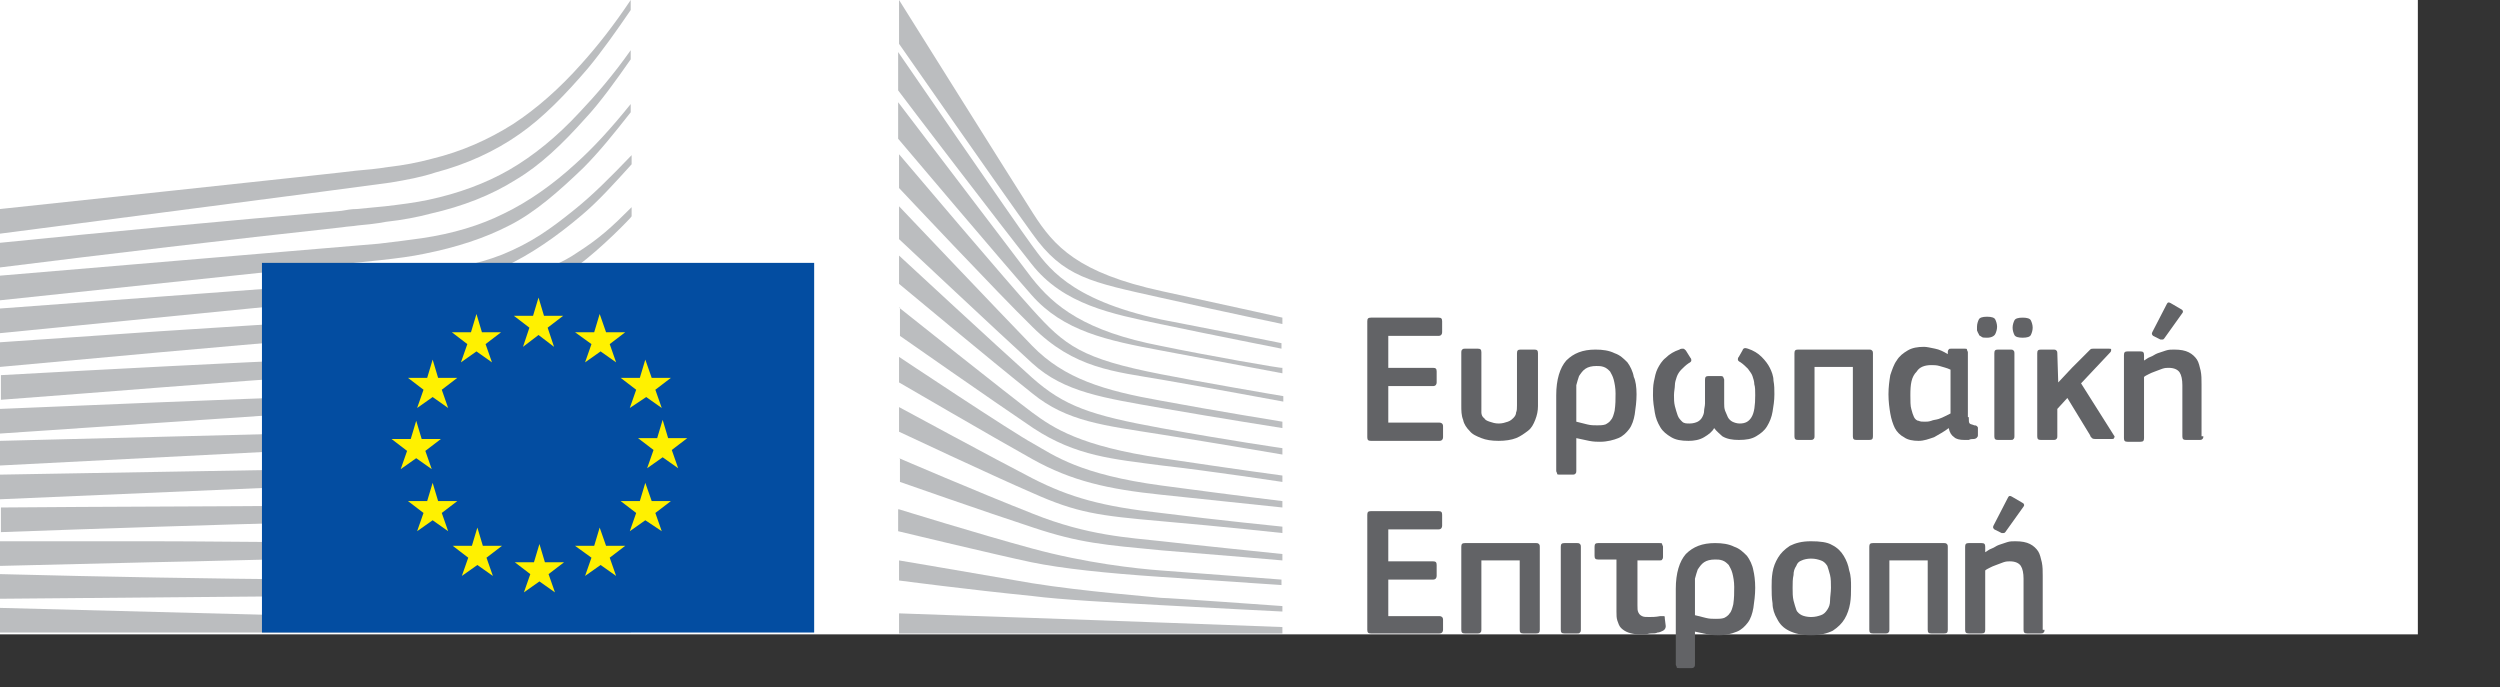 <?xml version="1.0" encoding="utf-8"?>
<!-- Generator: Adobe Illustrator 19.2.0, SVG Export Plug-In . SVG Version: 6.00 Build 0)  -->
<svg version="1.1" id="Layer_1" xmlns:sketch="http://www.bohemiancoding.com/sketch/ns"
	 xmlns="http://www.w3.org/2000/svg" xmlns:xlink="http://www.w3.org/1999/xlink" x="0px" y="0px" viewBox="0 0 273.9 75.3"
	 style="enable-background:new 0 0 273.9 75.3;" xml:space="preserve">
<rect x="0" y="0" width="273.9" height="75.3" fill="#333333" stroke="none"/>
<style type="text/css">
	.st0{fill:#FFFFFF;}
	.st1{fill:#BBBDBF;}
	.st2{fill:#034DA1;}
	.st3{fill:#FFF100;}
	.st4{fill:#626366;}
</style>
<g>
	<path id="path-3" class="st0" d="M0,0h264.9v69.5H0V0z"/>
</g>
<title>logo copy</title>
<desc>Created with Sketch.</desc>
<g id="Page-1" sketch:type="MSPage">
	<g id="Version-2-menu" transform="translate(-131, -108)" sketch:type="MSArtboardGroup">
		<g id="Site-header" transform="translate(131, 108)" sketch:type="MSLayerGroup">
			<g id="logo-copy">
				<g id="Group-20">
					<g id="Clip-39-Copy">
					</g>
					<g id="Group-18-Copy" sketch:type="MSShapeGroup">
						<path id="Fill-40" class="st1" d="M0,25.6c0,0,41.6-5.4,42.8-5.6c1.8-0.3,3.4-0.6,4.9-1.1c3.4-0.9,6.5-2.3,9.2-4.2
							c2.6-1.8,5.1-4.4,7.5-7.2c1.5-1.8,3.2-4.2,4.7-6.4V0c-1.8,2.7-3.6,5-5.4,7c-2.4,2.7-4.9,4.9-7.5,6.6c-2.7,1.7-5.6,3-8.9,3.8
							c-1.5,0.4-3,0.7-4.8,0.9c-1.2,0.2-2.3,0.3-3.5,0.4c-0.4,0.1-39,4.2-39,4.2S0,25.6,0,25.6z"/>
						<path id="Fill-41" class="st1" d="M55.8,18.6c-2.6,1.5-5.6,2.6-8.9,3.3c-1.4,0.3-3,0.5-4.7,0.7c-1,0.1-2.1,0.2-3.1,0.3
							c-0.6,0-1.1,0.1-1.7,0.2C24.6,24.2,11.9,25.4,0,26.6v2.7c12-1.5,24.7-3,37.5-4.4c0.6-0.1,1.1-0.1,1.7-0.2
							c1-0.1,2.1-0.2,3.1-0.4c1.8-0.2,3.4-0.5,4.9-0.9c3.5-0.8,6.6-2,9.3-3.7c2.7-1.6,5.1-3.9,7.6-6.7c1.6-1.7,3.4-4.2,5-6.5v-1
							c-1.9,2.7-3.8,4.9-5.6,6.8C61,15,58.4,17.1,55.8,18.6"/>
						<path id="Fill-42" class="st1" d="M63.1,17.9c-2.5,2.3-5.2,4.2-7.9,5.5c-2.6,1.3-5.6,2.2-9,2.7c-1.4,0.2-3,0.4-4.7,0.6L0,30.2
							v2.7L36.9,29l4.8-0.5c1.8-0.2,3.4-0.4,4.8-0.7c3.5-0.7,6.6-1.7,9.3-3.1c2.8-1.4,5.5-3.8,8.1-6.3c1.7-1.7,3.4-3.8,5.2-6.1v-0.9
							C67,14,65.1,16.1,63.1,17.9"/>
						<path id="Fill-43" class="st1" d="M53.1,32c-2.4,1.4-4.2,2.1-7.7,2.5c-2.1,0.2-4.2,0.3-6.3,0.4c-1,0.1-2,0.1-3,0.2
							c-6.3,0.4-12.4,0.8-18.7,1.2L0,37.5v2.7l17.5-1.6c5.7-0.5,12.2-1.1,18.7-1.6l4.7-0.4c1.8-0.1,3.3-0.3,4.7-0.5
							c3.6-0.5,6.6-1.2,9.3-2.2c2.9-1.1,5.6-2.8,8.4-4.8c2.5-1.8,5.9-5.3,5.9-5.4v-1c-2.2,2.2-3.5,3.4-6,5
							C60.2,29.8,55.2,30.8,53.1,32"/>
						<path id="Fill-44" class="st1" d="M54,37.2c-2.6,0.8-5.6,1.3-9,1.6c-1.4,0.1-2.9,0.2-4.6,0.3l-4.6,0.2
							c-11.5,0.5-23,1.1-35.7,1.8v2.7c12.1-0.9,23.9-1.9,35.8-2.7l4.6-0.3c1.8-0.1,3.3-0.2,4.7-0.4c3.5-0.4,6.6-1,9.2-1.9
							c3-0.9,5.9-2.3,8.6-4.1c2-1.3,4-2.8,6.2-4.7l0,0c-2.3,2-4.5,2.4-6.7,3.8C59.7,35.1,56.8,36.3,54,37.2"/>
						<path id="Fill-45" class="st1" d="M53.5,41.7c-2.6,0.6-5.5,1-9,1.3c-1.4,0.1-2.8,0.2-4.6,0.2l-4.6,0.2
							C23.8,43.8,12,44.3,0,44.8v2.7c11.9-0.8,23.6-1.6,35.4-2.4l4.6-0.3c1.8-0.1,3.3-0.2,4.6-0.3c3.6-0.3,6.5-0.8,9.2-1.5
							c3-0.8,6-1.9,8.7-3.4c2.1-1.1,4.3-2.5,6.5-4.2v-1.2c-2.4,1.7-4.7,3.2-7,4.3C59.4,40,56.5,41,53.5,41.7"/>
						<path id="Fill-46" class="st1" d="M53.1,46.1c-2.6,0.5-5.5,0.8-9,1c-1.3,0.1-2.7,0.1-4.5,0.2L0,48.3V51l35.1-1.8l4.6-0.2
							c1.8-0.1,3.2-0.2,4.6-0.3c3.5-0.3,6.4-0.7,9.1-1.2c3.1-0.6,6-1.6,8.8-2.8c2.3-1,4.5-2.1,6.9-3.6V40c-2.5,1.5-4.9,2.7-7.3,3.6
							C59.1,44.7,56.1,45.6,53.1,46.1"/>
						<path id="Fill-47" class="st1" d="M52.8,50.5c-4.9,0.7-9.9,0.7-14.7,0.8c-1.1,0-2.2,0-3.3,0.1L0,52v2.7l34.9-1.5
							c1.1-0.1,2.2-0.1,3.3-0.1c4.9-0.2,9.9-0.4,14.8-1.2c3.1-0.5,6.1-1.2,8.9-2.2c2.3-0.8,4.7-1.8,7.2-3v-1
							c-2.6,1.2-5.1,2.2-7.5,2.9C58.8,49.5,55.9,50.1,52.8,50.5"/>
						<path id="Fill-48" class="st1" d="M52.6,55c-4.6,0.4-9.2,0.4-13.7,0.4c-1.4,0-2.8,0-4.2,0c-11.5,0.1-23,0.1-34.6,0.2v2.7
							c11.1-0.4,22.9-0.8,34.7-1.1c1.4,0,2.8-0.1,4.2-0.1c4.5-0.1,9.2-0.2,13.8-0.7c3.2-0.3,6.1-0.9,8.9-1.6c2.4-0.6,5-1.4,7.5-2.4
							v-1c-2.6,0.9-5.2,1.7-7.7,2.3C58.6,54.3,55.7,54.7,52.6,55"/>
						<path id="Fill-49" class="st1" d="M52.4,59.4c-1.9,0.1-4,0.1-6.3,0.1c-0.9,0-1.8,0-2.6,0l-9-0.1c-6.1,0-12.2-0.1-17.9-0.1
							L0,59.3V62l16.6-0.4c5.7-0.1,11.8-0.3,17.9-0.4l9-0.1c2.5,0,5.7-0.1,9-0.3c3.2-0.2,6.1-0.5,9-1c2.5-0.4,5.1-1,7.7-1.6v-1
							c-2.7,0.6-5.3,1.1-7.9,1.5C58.5,59,55.6,59.3,52.4,59.4"/>
						<path id="Fill-50" class="st1" d="M43.3,63.6l-8.9-0.1C23,63.4,11.6,63.2,0,62.9v2.7c11.1-0.1,22.8-0.2,34.4-0.3l8.9-0.1
							c3-0.1,6-0.1,8.9-0.2c6.1-0.2,11.6-0.6,16.8-1.3v-0.9c-5.2,0.6-10.7,0.9-16.8,0.9C49.3,63.7,46.3,63.7,43.3,63.6"/>
						<path id="Fill-51" class="st1" d="M69.1,68.4L0,66.6v2.7h69.1V68.4z"/>
						<path id="Fill-52" class="st1" d="M62.9,23c-2.6,2.1-4.7,3.6-7.9,4.9c-2.8,1.1-5.8,1.6-9.2,2.1c-2.2,0.3-4.5,0.8-6.7,0.9
							c-0.9,0.1-1.8,0.1-2.7,0.2L0,33.8v2.7l36.5-3.6l4.7-0.4c1.8-0.2,3.3-0.4,4.8-0.6c3.5-0.6,6.6-1.4,9.3-2.7
							c2.8-1.3,5.7-3.3,8.4-5.6c1.8-1.5,3.6-3.5,5.5-5.6v-1C66.8,19.5,64.9,21.4,62.9,23"/>
						<path id="Fill-53" class="st1" d="M98.5,0c0,0,12.4,19.8,14.7,23.4c2.3,3.6,4.9,6.5,14.1,8.5s13.2,2.9,13.2,2.9v0.7
							c0,0-5.8-1.2-13.4-2.9s-10.6-2.2-14-7c-2.9-4-14.6-20.8-14.6-20.8V0z"/>
						<path id="Fill-54" class="st1" d="M98.5,22.6c0,0,11.3,11.9,14.6,15.3c3.5,3.6,7.9,4.9,14.1,6c5.9,1.1,13.3,2.3,13.3,2.3v0.7
							c0,0-7-1.1-13.3-2.2c-6.2-1.1-10.6-1.7-14.1-4.9c-3.2-2.9-14.6-13.6-14.6-13.6V22.6z"/>
						<path id="Fill-55" class="st1" d="M98.5,28c0,0,10.8,10,14.6,13.4c3.5,3.1,6.4,4.1,14.1,5.5s13.3,2.2,13.3,2.2v0.7
							c0,0-7-1.2-13.3-2.2s-10.3-1.4-14.1-4.5c-4.4-3.5-14.6-12-14.6-12V28z"/>
						<path id="Fill-56" class="st1" d="M98.5,33.7c0,0,12.3,9.8,14.6,11.5c2.3,1.7,5.3,3.7,14.2,5c8.7,1.3,13.2,1.9,13.2,1.9v0.7
							c0,0-7.9-1.2-13.2-1.8c-5.3-0.7-9.4-1-14.1-4.1c-4.6-3.1-14.6-10.1-14.6-10.1v-3.1C98.6,33.7,98.5,33.7,98.5,33.7z"/>
						<path id="Fill-57" class="st1" d="M98.5,39.1c0,0,12.3,8.2,14.7,9.5c2.3,1.3,5.1,3.4,14.1,4.6c9,1.2,13.2,1.7,13.2,1.7v0.7
							c0,0-7.5-0.8-13.3-1.4c-5.8-0.6-9.8-1.5-14.1-3.9c-4.3-2.4-14.6-8.4-14.6-8.4V39.1z"/>
						<path id="Fill-58" class="st1" d="M98.5,44.6c0,0,10.9,5.9,14.6,7.8c4.1,2.1,7.7,3.1,14.1,3.8c6.3,0.8,13.3,1.5,13.3,1.5v0.7
							c0,0-6.4-0.7-13.3-1.3c-6.8-0.6-9.2-0.9-14.1-3.1c-4.4-1.9-14.6-6.7-14.6-6.7V44.6z"/>
						<path id="Fill-59" class="st1" d="M98.5,50.2c0,0,8.6,3.7,14.7,6.1c6,2.4,10.5,2.6,14.1,3c1.6,0.2,13.2,1.4,13.2,1.4v0.7
							c0,0-6.9-0.6-13.2-1.1c-6.3-0.6-9-0.8-14.1-2.5c-5.2-1.7-14.6-5-14.6-5v-2.6C98.6,50.2,98.5,50.2,98.5,50.2z"/>
						<path id="Fill-60" class="st1" d="M98.5,55.8c0,0,8.7,2.7,14.6,4.3s11.4,2.2,14.1,2.4s13.2,1,13.2,1v0.6c0,0-6-0.4-13.3-0.9
							c-5.9-0.4-10.7-0.9-14.1-1.6c-3.8-0.8-14.6-3.4-14.6-3.4v-2.4C98.4,55.8,98.5,55.8,98.5,55.8z"/>
						<path id="Fill-61" class="st1" d="M98.5,61.4c0,0,7.1,1.2,14.6,2.5c5.6,0.9,13.3,1.5,14.1,1.6c0.8,0,13.3,0.9,13.3,0.9V67
							c0,0-8-0.4-13.3-0.7c-5.5-0.3-11-0.6-14.1-1c-7-0.7-14.6-1.7-14.6-1.7V61.4z"/>
						<path id="Fill-62" class="st1" d="M98.5,67.2c0,0,11.2,0.4,14.6,0.5s27.4,1,27.4,1v0.7h-42V67.2z"/>
						<path id="Fill-63" class="st1" d="M127.2,35c-10.2-2.2-12.5-5.9-14.2-8.2S98.4,5.7,98.4,5.7v4.2c0.5,0.7,11.5,15.1,14.6,19
							c3.5,4.5,8.9,5.5,14.1,6.6c5.2,1.1,13.3,2.7,13.3,2.7v-0.6C140.5,37.6,129.8,35.5,127.2,35"/>
						<path id="Fill-64" class="st1" d="M127.2,37.9c-8.3-1.6-11.7-4.3-14.2-7.5c-2.4-3.2-14.6-19.2-14.6-19.2v4
							c0.5,0.6,11.6,13.7,14.6,17.1c3.5,4,8.3,5,14.2,6.1s13.3,2.5,13.3,2.5v-0.6C140.5,40.4,132,38.9,127.2,37.9"/>
						<path id="Fill-65" class="st1" d="M127.2,41c-8.7-1.7-10.5-3.1-14.1-7.1c-2.3-2.5-14.1-16.4-14.6-17v3.7
							c0,0,11,11.7,14.6,15.2c4.6,4.6,9,4.9,14.2,5.8c5.2,0.9,13.3,2.4,13.3,2.4v-0.6C140.5,43.4,130.7,41.7,127.2,41"/>
						<path id="Fill-66" class="st2" d="M89.3,28.8H28.7v40.5h60.5V28.8H89.3z"/>
						<path id="Fill-67" class="st3" d="M59.6,34.6h2.1L60,35.9l0.7,2.1L59,36.7L57.3,38l0.7-2.1l-1.7-1.3h2.1l0.6-2L59.6,34.6z"/>
						<path id="Fill-68" class="st3" d="M59.7,61.6h2.1l-1.7,1.3l0.7,2l-1.7-1.2l-1.7,1.2l0.7-2l-1.7-1.3h2.1l0.6-2L59.7,61.6z"/>
						<path id="Fill-69" class="st3" d="M66.4,59.8h2.1l-1.7,1.3l0.7,2l-1.7-1.2l-1.7,1.2l0.7-2L63,59.8h2.1l0.6-2L66.4,59.8z"/>
						<path id="Fill-70" class="st3" d="M66.4,36.4h2.1l-1.7,1.3l0.7,2l-1.7-1.2l-1.7,1.2l0.7-2L63,36.4h2.1l0.6-2L66.4,36.4z"/>
						<path id="Fill-71" class="st3" d="M71.4,41.4h2.1l-1.7,1.3l0.7,2l-1.7-1.2L69,44.7l0.7-2L68,41.4h2.1l0.6-2L71.4,41.4z"/>
						<path id="Fill-72" class="st3" d="M71.4,54.9h2.1l-1.7,1.3l0.7,2L70.7,57L69,58.2l0.7-2L68,54.9h2.1l0.6-2L71.4,54.9z"/>
						<path id="Fill-73" class="st3" d="M73.2,48h2.1l-1.7,1.3l0.7,2l-1.7-1.2l-1.7,1.2l0.7-2L69.9,48H72l0.6-2L73.2,48z"/>
						<path id="Fill-74" class="st3" d="M52.8,36.4h2.1l-1.7,1.3l0.7,2l-1.7-1.2l-1.7,1.2l0.7-2l-1.7-1.3h2.1l0.6-2L52.8,36.4z"/>
						<path id="Fill-75" class="st3" d="M48,41.4h2.1l-1.7,1.3l0.7,2l-1.7-1.2l-1.7,1.2l0.7-2l-1.7-1.3h2.1l0.6-2L48,41.4z"/>
						<path id="Fill-76" class="st3" d="M46.2,48.1h2.1l-1.7,1.3l0.7,2l-1.7-1.2l-1.7,1.2l0.7-2l-1.7-1.3H45l0.6-2L46.2,48.1z"/>
						<path id="Fill-77" class="st3" d="M48,54.9h2.1l-1.7,1.3l0.7,2L47.4,57l-1.7,1.2l0.7-2l-1.7-1.3h2.1l0.6-2L48,54.9z"/>
						<path id="Fill-78" class="st3" d="M52.9,59.8H55l-1.7,1.3l0.7,2l-1.7-1.2l-1.7,1.2l0.7-2l-1.7-1.3h2.1l0.6-2L52.9,59.8z"/>
					</g>
				</g>
			</g>
		</g>
	</g>
</g>
<g>
	<path class="st4" d="M149.8,35.2c0-0.3,0.1-0.4,0.4-0.4h7.4c0.3,0,0.4,0.1,0.4,0.4v1.2c0,0.2-0.1,0.4-0.4,0.4h-5.5v3.5h4.9
		c0.3,0,0.4,0.1,0.4,0.4v1.2c0,0.2-0.1,0.4-0.4,0.4h-4.9v4h5.6c0.2,0,0.4,0.1,0.4,0.4v1.2c0,0.2-0.1,0.4-0.4,0.4h-7.5
		c-0.3,0-0.4-0.1-0.4-0.4V35.2z"/>
	<path class="st4" d="M162.3,45.2c0,0.2,0.1,0.5,0.3,0.6c0.1,0.2,0.3,0.3,0.6,0.4s0.6,0.2,1,0.2s0.7-0.1,1-0.2s0.5-0.3,0.6-0.4
		c0.2-0.2,0.3-0.4,0.3-0.6c0.1-0.2,0.1-0.5,0.1-0.8v-5.7c0-0.3,0.1-0.4,0.4-0.4h1.5c0.3,0,0.4,0.1,0.4,0.4v5.8c0,0.5-0.1,1-0.3,1.5
		s-0.4,0.9-0.8,1.2c-0.4,0.3-0.8,0.6-1.3,0.8s-1.2,0.3-1.9,0.3c-0.8,0-1.4-0.1-1.9-0.3s-1-0.4-1.3-0.8c-0.3-0.3-0.6-0.7-0.7-1.2
		c-0.2-0.5-0.2-1-0.2-1.6v-5.8c0-0.1,0-0.2,0.1-0.3s0.2-0.1,0.3-0.1h1.4c0.3,0,0.4,0.1,0.4,0.4v5.7
		C162.3,44.6,162.3,44.9,162.3,45.2z"/>
	<path class="st4" d="M179.3,43.2c0,0.8-0.1,1.5-0.2,2.2c-0.1,0.6-0.3,1.2-0.6,1.6c-0.3,0.4-0.7,0.8-1.2,1s-1.2,0.4-2,0.4
		c-0.3,0-0.7,0-1.2-0.1s-0.9-0.2-1.4-0.3v3.6c0,0.1,0,0.2-0.1,0.3s-0.2,0.1-0.3,0.1h-1.4c-0.2,0-0.3,0-0.3-0.1s-0.1-0.2-0.1-0.3
		v-8.3c0-1.7,0.4-3,1.1-3.8c0.8-0.8,1.8-1.2,3.2-1.2c0.8,0,1.5,0.1,2.1,0.4c0.6,0.2,1,0.6,1.4,1c0.3,0.4,0.6,1,0.7,1.6
		C179.2,41.7,179.3,42.4,179.3,43.2z M177,43.1c0-0.6-0.1-1.1-0.2-1.5c-0.1-0.4-0.3-0.7-0.4-0.9c-0.2-0.2-0.4-0.4-0.7-0.5
		s-0.5-0.1-0.8-0.1c-0.5,0-0.9,0.1-1.2,0.3s-0.5,0.5-0.7,0.8c-0.1,0.3-0.2,0.6-0.3,1c0,0.4,0,0.7,0,1.1v2.9c0.4,0.1,0.8,0.2,1.2,0.3
		s0.7,0.1,1.1,0.1c0.3,0,0.6,0,0.9-0.1c0.2-0.1,0.5-0.3,0.6-0.5c0.2-0.2,0.3-0.6,0.4-1C177,44.3,177,43.8,177,43.1z"/>
	<path class="st4" d="M187.8,46.9c-0.2,0.4-0.6,0.7-1.1,1s-1.1,0.4-1.7,0.4c-0.8,0-1.4-0.1-1.9-0.4c-0.5-0.3-0.9-0.6-1.2-1.1
		s-0.5-1-0.6-1.6s-0.2-1.2-0.2-1.9c0-0.5,0-1,0.1-1.5s0.2-1,0.4-1.4s0.5-0.9,0.9-1.2c0.4-0.4,0.9-0.7,1.5-0.9
		c0.1-0.1,0.3-0.1,0.4-0.1s0.2,0.1,0.3,0.2l0.5,0.8c0.1,0.1,0.1,0.2,0.1,0.3s-0.1,0.2-0.3,0.3c-0.3,0.2-0.6,0.5-0.8,0.7
		s-0.4,0.5-0.5,0.8s-0.2,0.6-0.2,0.9c0,0.3-0.1,0.7-0.1,1.1c0,0.4,0,0.8,0.1,1.2s0.2,0.7,0.3,1s0.3,0.5,0.5,0.7s0.5,0.2,0.8,0.2
		c0.4,0,0.7-0.1,0.9-0.2s0.4-0.3,0.5-0.5s0.2-0.4,0.2-0.7c0-0.2,0.1-0.5,0.1-0.8v-2.6c0-0.3,0.1-0.4,0.4-0.4h1.3
		c0.1,0,0.2,0,0.3,0.1c0,0.1,0.1,0.2,0.1,0.3v2.6c0,0.3,0,0.5,0.1,0.8c0.1,0.2,0.2,0.5,0.3,0.7s0.3,0.4,0.5,0.5s0.5,0.2,0.8,0.2
		c0.6,0,1-0.2,1.3-0.7s0.4-1.3,0.4-2.4c0-0.5,0-0.9-0.1-1.2c0-0.3-0.1-0.6-0.2-0.9c-0.1-0.3-0.3-0.5-0.5-0.8
		c-0.2-0.2-0.5-0.5-0.8-0.7c-0.2-0.1-0.3-0.2-0.3-0.3s0-0.2,0.1-0.3l0.4-0.7c0.1-0.3,0.3-0.3,0.6-0.2c0.6,0.2,1.1,0.5,1.5,0.9
		s0.7,0.8,0.9,1.2s0.4,0.9,0.4,1.4c0.1,0.5,0.1,1,0.1,1.5c0,0.7-0.1,1.3-0.2,1.9c-0.1,0.6-0.3,1.1-0.6,1.6s-0.7,0.8-1.2,1.1
		s-1.1,0.4-1.9,0.4c-0.7,0-1.3-0.1-1.8-0.4C188.5,47.6,188.1,47.3,187.8,46.9L187.8,46.9z"/>
	<path class="st4" d="M205.2,47.8c0,0.3-0.1,0.4-0.4,0.4h-1.4c-0.3,0-0.4-0.1-0.4-0.4v-7.6h-4.2v7.6c0,0.1,0,0.2-0.1,0.3
		s-0.2,0.1-0.3,0.1H197c-0.3,0-0.4-0.1-0.4-0.4v-9.1c0-0.3,0.1-0.4,0.4-0.4h7.8c0.1,0,0.2,0,0.3,0.1s0.1,0.2,0.1,0.3L205.2,47.8
		L205.2,47.8z"/>
	<path class="st4" d="M215.7,45.7c0,0.4,0,0.6,0.1,0.7c0.1,0.1,0.3,0.1,0.5,0.2c0.1,0,0.2,0,0.3,0.1s0.1,0.1,0.1,0.2v0.8
		c0,0.2-0.2,0.4-0.5,0.4c-0.2,0-0.3,0-0.5,0.1c-0.2,0-0.3,0-0.5,0c-0.5,0-0.9-0.1-1.1-0.3c-0.3-0.2-0.5-0.5-0.6-1l0,0
		c-0.5,0.4-1.1,0.7-1.6,1c-0.6,0.2-1.1,0.4-1.7,0.4c-0.6,0-1.2-0.1-1.6-0.4c-0.4-0.2-0.8-0.6-1-1s-0.4-1-0.5-1.6s-0.2-1.3-0.2-2.1
		s0.1-1.5,0.2-2.1c0.2-0.6,0.4-1.2,0.7-1.6c0.3-0.5,0.7-0.8,1.2-1.1s1.1-0.4,1.8-0.4c0.3,0,0.7,0.1,1.2,0.2c0.5,0.1,0.9,0.3,1.4,0.6
		l0,0v-0.2c0-0.1,0-0.2,0.1-0.3c0-0.1,0.2-0.1,0.3-0.1h1.4c0.2,0,0.3,0,0.3,0.1s0.1,0.2,0.1,0.3v7.1
		C215.6,45.7,215.7,45.7,215.7,45.7z M209.3,43.3c0,0.6,0,1.2,0.1,1.5c0.1,0.4,0.2,0.7,0.3,0.9s0.3,0.4,0.5,0.4
		c0.2,0.1,0.4,0.1,0.7,0.1c0.2,0,0.4,0,0.7-0.1c0.2-0.1,0.5-0.1,0.8-0.2s0.5-0.2,0.7-0.3s0.4-0.2,0.6-0.3v-4.8
		c-0.4-0.2-0.9-0.3-1.2-0.4s-0.7-0.1-0.9-0.1c-0.7,0-1.3,0.2-1.6,0.7C209.4,41.3,209.3,42.1,209.3,43.3z"/>
	<path class="st4" d="M217.7,37c-0.3,0-0.5,0-0.6-0.1s-0.3-0.1-0.3-0.3c-0.1-0.1-0.1-0.2-0.2-0.4c0-0.1,0-0.3,0-0.4
		c0-0.3,0.1-0.6,0.2-0.8c0.1-0.2,0.4-0.3,0.9-0.3s0.8,0.1,0.9,0.3c0.1,0.2,0.2,0.5,0.2,0.8s-0.1,0.6-0.2,0.8S218.2,37,217.7,37z
		 M220.7,47.8c0,0.1,0,0.2-0.1,0.3s-0.1,0.1-0.3,0.1h-1.4c-0.3,0-0.4-0.1-0.4-0.4v-9.1c0-0.3,0.1-0.4,0.4-0.4h1.4
		c0.1,0,0.2,0,0.3,0.1s0.1,0.2,0.1,0.3V47.8z M221.6,37c-0.5,0-0.8-0.1-0.9-0.3s-0.2-0.5-0.2-0.8s0.1-0.6,0.2-0.8
		c0.1-0.2,0.4-0.3,0.9-0.3s0.8,0.1,0.9,0.3c0.1,0.2,0.2,0.5,0.2,0.8s-0.1,0.6-0.2,0.8S222.1,37,221.6,37z"/>
	<path class="st4" d="M225.5,41.9l1.5-1.6l1.7-1.7c0.1-0.1,0.2-0.2,0.3-0.3s0.2-0.1,0.4-0.1h1.6c0.2,0,0.3,0,0.3,0.1s0,0.2-0.1,0.3
		L228,42l3.6,5.7c0.1,0.1,0.1,0.2,0,0.3c0,0.1-0.1,0.1-0.3,0.1h-1.6c-0.2,0-0.4,0-0.5-0.1s-0.2-0.2-0.2-0.3l-2.5-4.1l-1.1,1.2v3
		c0,0.1,0,0.2-0.1,0.3s-0.2,0.1-0.3,0.1h-1.4c-0.3,0-0.4-0.1-0.4-0.4v-9.1c0-0.3,0.1-0.4,0.4-0.4h1.4c0.1,0,0.2,0,0.3,0.1
		s0.1,0.2,0.1,0.3L225.5,41.9L225.5,41.9z"/>
	<path class="st4" d="M241.4,47.8c0,0.1,0,0.2-0.1,0.3s-0.2,0.1-0.3,0.1h-1.5c-0.3,0-0.4-0.1-0.4-0.4v-5.6c0-0.6-0.1-1.1-0.3-1.4
		s-0.6-0.5-1.2-0.5c-0.2,0-0.4,0-0.7,0.1s-0.5,0.2-0.8,0.3s-0.5,0.2-0.7,0.3s-0.4,0.2-0.5,0.3V48c0,0.3-0.1,0.4-0.4,0.4h-1.4
		c-0.3,0-0.4-0.1-0.4-0.4v-9.1c0-0.3,0.1-0.4,0.4-0.4h1.4c0.3,0,0.4,0.1,0.4,0.4v0.6l0,0l0,0c0.2-0.1,0.4-0.3,0.7-0.4
		c0.3-0.1,0.5-0.3,0.8-0.4s0.6-0.2,0.9-0.3s0.6-0.1,0.9-0.1c0.7,0,1.2,0.1,1.6,0.3c0.4,0.2,0.7,0.5,0.9,0.8s0.3,0.8,0.4,1.2
		c0.1,0.5,0.1,0.9,0.1,1.5v5.7H241.4z M239,33.9c0.2,0.1,0.2,0.3,0.1,0.4l-2,2.8c-0.1,0.1-0.1,0.1-0.2,0.1c0,0-0.1,0-0.2,0l-0.8-0.4
		c-0.1-0.1-0.2-0.2-0.1-0.4l1.6-3.1c0.1-0.2,0.2-0.2,0.4-0.1L239,33.9z"/>
	<path class="st4" d="M149.8,56.4c0-0.3,0.1-0.4,0.4-0.4h7.4c0.3,0,0.4,0.1,0.4,0.4v1.2c0,0.2-0.1,0.4-0.4,0.4h-5.5v3.5h4.9
		c0.3,0,0.4,0.1,0.4,0.4v1.2c0,0.2-0.1,0.4-0.4,0.4h-4.9v4h5.6c0.2,0,0.4,0.1,0.4,0.4V69c0,0.2-0.1,0.4-0.4,0.4h-7.5
		c-0.3,0-0.4-0.1-0.4-0.4V56.4z"/>
	<path class="st4" d="M168.7,69c0,0.3-0.1,0.4-0.4,0.4h-1.4c-0.3,0-0.4-0.1-0.4-0.4v-7.6h-4.2V69c0,0.1,0,0.2-0.1,0.3
		c-0.1,0.1-0.2,0.1-0.3,0.1h-1.4c-0.3,0-0.4-0.1-0.4-0.4v-9.1c0-0.3,0.1-0.4,0.4-0.4h7.8c0.1,0,0.2,0,0.3,0.1s0.1,0.2,0.1,0.3
		L168.7,69L168.7,69z"/>
	<path class="st4" d="M173.2,69c0,0.1,0,0.2-0.1,0.3s-0.1,0.1-0.3,0.1h-1.4c-0.3,0-0.4-0.1-0.4-0.4v-9.1c0-0.3,0.1-0.4,0.4-0.4h1.4
		c0.1,0,0.2,0,0.3,0.1s0.1,0.2,0.1,0.3V69z"/>
	<path class="st4" d="M181.8,59.5c0.2,0,0.3,0,0.3,0.1s0.1,0.2,0.1,0.3V61c0,0.1,0,0.2-0.1,0.3c0,0.1-0.2,0.1-0.3,0.1h-2.4v4.9
		c0,0.4,0,0.6,0.1,0.8c0.1,0.2,0.2,0.3,0.4,0.4s0.4,0.1,0.8,0.1c0.3,0,0.7,0,1.2-0.1c0.2,0,0.3,0,0.4,0c0.1,0,0.1,0.1,0.1,0.3
		l0.1,0.8c0,0.2-0.1,0.4-0.3,0.5s-0.4,0.2-0.6,0.2c-0.2,0.1-0.4,0.1-0.7,0.1s-0.4,0.1-0.7,0.1c-0.2,0-0.4,0-0.6,0
		c-0.5,0-0.9-0.1-1.2-0.2s-0.6-0.3-0.8-0.5s-0.3-0.5-0.4-0.8c-0.1-0.3-0.1-0.6-0.1-1v-5.7h-2c-0.3,0-0.4-0.1-0.4-0.4v-1
		c0-0.3,0.1-0.4,0.4-0.4C175.1,59.5,181.8,59.5,181.8,59.5z"/>
	<path class="st4" d="M192.3,64.4c0,0.8-0.1,1.5-0.2,2.2c-0.1,0.6-0.3,1.2-0.6,1.6s-0.7,0.8-1.2,1s-1.2,0.4-2,0.4
		c-0.3,0-0.7,0-1.2-0.1s-0.9-0.2-1.4-0.3v3.6c0,0.1,0,0.2-0.1,0.3s-0.2,0.1-0.3,0.1H184c-0.2,0-0.3,0-0.3-0.1s-0.1-0.2-0.1-0.3v-8.3
		c0-1.7,0.4-3,1.1-3.8c0.8-0.8,1.8-1.2,3.2-1.2c0.8,0,1.5,0.1,2.1,0.4c0.6,0.2,1,0.6,1.4,1c0.3,0.4,0.6,1,0.7,1.6
		C192.2,62.9,192.3,63.6,192.3,64.4z M190,64.3c0-0.6-0.1-1.1-0.2-1.5c-0.1-0.4-0.3-0.7-0.4-0.9c-0.2-0.2-0.4-0.4-0.7-0.5
		s-0.5-0.1-0.8-0.1c-0.5,0-0.9,0.1-1.2,0.3s-0.5,0.5-0.7,0.8c-0.1,0.3-0.2,0.6-0.3,1c0,0.4,0,0.7,0,1.1v2.9c0.4,0.1,0.8,0.2,1.2,0.3
		s0.7,0.1,1.1,0.1c0.3,0,0.6,0,0.9-0.1c0.2-0.1,0.5-0.3,0.6-0.5c0.2-0.2,0.3-0.6,0.4-1C190,65.5,190,65,190,64.3z"/>
	<path class="st4" d="M202.8,64.3c0,0.6,0,1.2-0.1,1.8s-0.3,1.2-0.6,1.7s-0.7,0.9-1.3,1.3c-0.6,0.3-1.4,0.5-2.4,0.5
		s-1.8-0.2-2.4-0.5s-1-0.7-1.3-1.3c-0.3-0.5-0.5-1.1-0.5-1.7c-0.1-0.6-0.1-1.2-0.1-1.8c0-0.5,0-1,0.1-1.6s0.3-1.1,0.6-1.6
		s0.7-0.9,1.3-1.3c0.6-0.3,1.3-0.5,2.3-0.5s1.8,0.1,2.3,0.4c0.6,0.3,1,0.7,1.3,1.2s0.5,1,0.6,1.6C202.8,63.1,202.8,63.7,202.8,64.3z
		 M200.6,64.4c0-0.5,0-1-0.1-1.4s-0.2-0.7-0.3-1c-0.2-0.3-0.4-0.5-0.7-0.6s-0.6-0.2-1.1-0.2c-0.4,0-0.8,0.1-1,0.2
		c-0.3,0.1-0.5,0.3-0.6,0.6c-0.2,0.3-0.3,0.6-0.3,1c-0.1,0.4-0.1,0.9-0.1,1.4s0,1,0.1,1.4s0.2,0.7,0.3,1s0.4,0.5,0.6,0.6
		s0.6,0.2,1,0.2c0.5,0,0.8-0.1,1.1-0.2s0.5-0.3,0.7-0.6c0.2-0.3,0.3-0.6,0.3-1S200.6,64.9,200.6,64.4z"/>
	<path class="st4" d="M213.4,69c0,0.3-0.1,0.4-0.4,0.4h-1.4c-0.3,0-0.4-0.1-0.4-0.4v-7.6H207V69c0,0.1,0,0.2-0.1,0.3
		c-0.1,0.1-0.2,0.1-0.3,0.1h-1.4c-0.3,0-0.4-0.1-0.4-0.4v-9.1c0-0.3,0.1-0.4,0.4-0.4h7.8c0.1,0,0.2,0,0.3,0.1s0.1,0.2,0.1,0.3
		L213.4,69L213.4,69z"/>
	<path class="st4" d="M224,69c0,0.1,0,0.2-0.1,0.3c-0.1,0.1-0.2,0.1-0.3,0.1h-1.5c-0.3,0-0.4-0.1-0.4-0.4v-5.6
		c0-0.6-0.1-1.1-0.3-1.4s-0.6-0.5-1.2-0.5c-0.2,0-0.4,0-0.7,0.1s-0.5,0.2-0.8,0.3s-0.5,0.2-0.7,0.3s-0.4,0.2-0.5,0.3V69
		c0,0.3-0.1,0.4-0.4,0.4h-1.4c-0.3,0-0.4-0.1-0.4-0.4v-9.1c0-0.3,0.1-0.4,0.4-0.4h1.4c0.3,0,0.4,0.1,0.4,0.4v0.6l0,0l0,0
		c0.2-0.1,0.4-0.3,0.7-0.4c0.3-0.1,0.5-0.3,0.8-0.4s0.6-0.2,0.9-0.3s0.6-0.1,0.9-0.1c0.7,0,1.2,0.1,1.6,0.3c0.4,0.2,0.7,0.5,0.9,0.8
		s0.3,0.8,0.4,1.2c0.1,0.5,0.1,0.9,0.1,1.5V69H224z M221.6,55.1c0.2,0.1,0.2,0.3,0.1,0.4l-2,2.8c-0.1,0.1-0.1,0.1-0.2,0.1
		c0,0-0.1,0-0.2,0l-0.8-0.4c-0.1-0.1-0.2-0.2-0.1-0.4l1.6-3.1c0.1-0.2,0.2-0.2,0.4-0.1L221.6,55.1z"/>
</g>
</svg>
